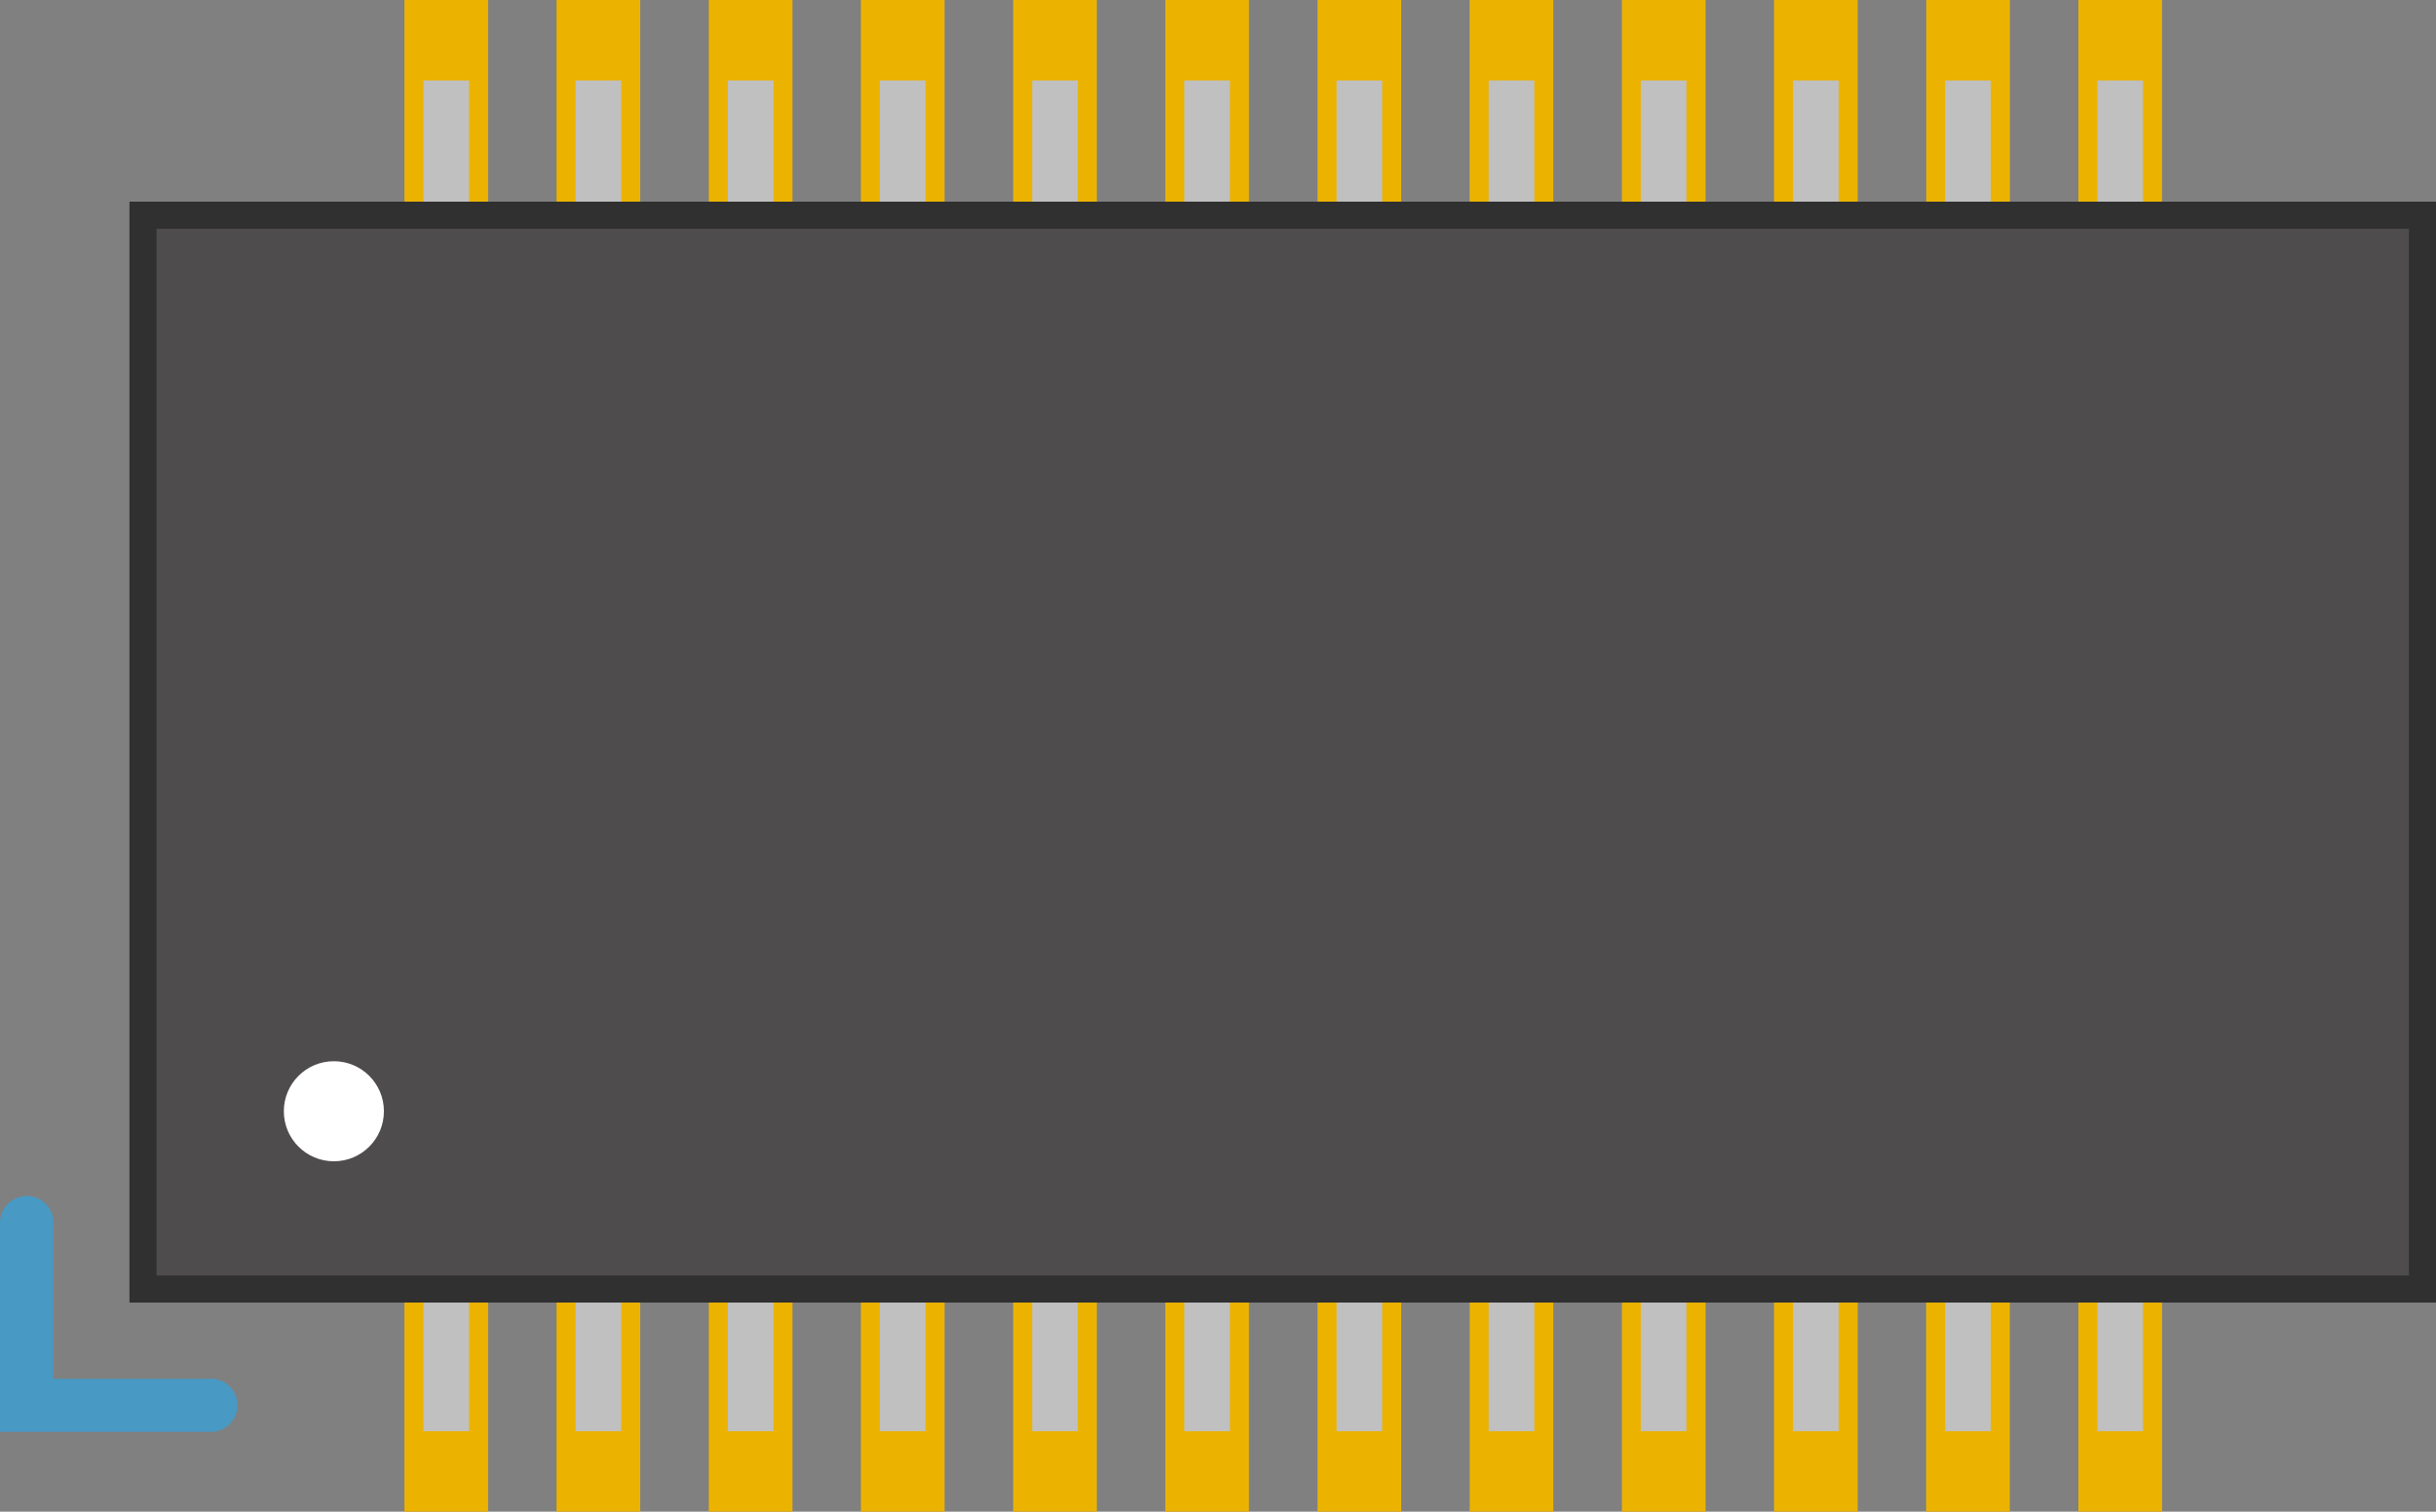 <svg
    xmlns="http://www.w3.org/2000/svg" 
    fill="#cfa550"
    viewBox="-8.008 -4.97 16.015 9.940">

    <rect x="-8.008" y="-4.97" width="16.015" height="9.940" fill="#808080" stroke="none"/>

    <rect width="0.55" height="1.463" x="-5.349" y="-4.970" fill="#ebb300"/>
    <rect width="0.55" height="1.463" x="-4.349" y="-4.970" fill="#ebb300"/>
    <rect width="0.55" height="1.463" x="-3.348" y="-4.970" fill="#ebb300"/>
    <rect width="0.55" height="1.463" x="-2.348" y="-4.970" fill="#ebb300"/>
    <rect width="0.55" height="1.463" x="-1.347" y="-4.970" fill="#ebb300"/>
    <rect width="0.55" height="1.463" x="-0.347" y="-4.970" fill="#ebb300"/>
    <rect width="0.55" height="1.463" x="+0.654" y="-4.970" fill="#ebb300"/>
    <rect width="0.55" height="1.463" x="+1.654" y="-4.970" fill="#ebb300"/>
    <rect width="0.55" height="1.463" x="+2.655" y="-4.970" fill="#ebb300"/>
    <rect width="0.55" height="1.463" x="+3.655" y="-4.970" fill="#ebb300"/>
    <rect width="0.55" height="1.463" x="+4.656" y="-4.970" fill="#ebb300"/>
    <rect width="0.55" height="1.463" x="+5.656" y="-4.970" fill="#ebb300"/>
    
    <rect width="0.30" height="0.934" x="-5.224" y="-4.441" fill="#c0c0c0"/>
    <rect width="0.30" height="0.934" x="-4.224" y="-4.441" fill="#c0c0c0"/>
    <rect width="0.30" height="0.934" x="-3.223" y="-4.441" fill="#c0c0c0"/>
    <rect width="0.30" height="0.934" x="-2.223" y="-4.441" fill="#c0c0c0"/>
    <rect width="0.30" height="0.934" x="-1.222" y="-4.441" fill="#c0c0c0"/>
    <rect width="0.30" height="0.934" x="-0.222" y="-4.441" fill="#c0c0c0"/>
    <rect width="0.30" height="0.934" x="+0.779" y="-4.441" fill="#c0c0c0"/>
    <rect width="0.30" height="0.934" x="+1.779" y="-4.441" fill="#c0c0c0"/>
    <rect width="0.30" height="0.934" x="+2.779" y="-4.441" fill="#c0c0c0"/>
    <rect width="0.30" height="0.934" x="+3.780" y="-4.441" fill="#c0c0c0"/>
    <rect width="0.30" height="0.934" x="+4.780" y="-4.441" fill="#c0c0c0"/>
    <rect width="0.30" height="0.934" x="+5.781" y="-4.441" fill="#c0c0c0"/>

    <rect width="0.55" height="1.463" x="-5.349" y="+3.507" fill="#ebb300"/>
    <rect width="0.55" height="1.463" x="-4.349" y="+3.507" fill="#ebb300"/>
    <rect width="0.55" height="1.463" x="-3.348" y="+3.507" fill="#ebb300"/>
    <rect width="0.55" height="1.463" x="-2.348" y="+3.507" fill="#ebb300"/>
    <rect width="0.55" height="1.463" x="-1.347" y="+3.507" fill="#ebb300"/>
    <rect width="0.55" height="1.463" x="-0.347" y="+3.507" fill="#ebb300"/>
    <rect width="0.55" height="1.463" x="+0.654" y="+3.507" fill="#ebb300"/>
    <rect width="0.55" height="1.463" x="+1.654" y="+3.507" fill="#ebb300"/>
    <rect width="0.55" height="1.463" x="+2.655" y="+3.507" fill="#ebb300"/>
    <rect width="0.55" height="1.463" x="+3.655" y="+3.507" fill="#ebb300"/>
    <rect width="0.55" height="1.463" x="+4.655" y="+3.507" fill="#ebb300"/>
    <rect width="0.55" height="1.463" x="+5.656" y="+3.507" fill="#ebb300"/>

    <rect width="0.30" height="0.934" x="-5.224" y="+3.507" fill="#c0c0c0"/>
    <rect width="0.30" height="0.934" x="-4.224" y="+3.507" fill="#c0c0c0"/>
    <rect width="0.30" height="0.934" x="-3.223" y="+3.507" fill="#c0c0c0"/>
    <rect width="0.30" height="0.934" x="-2.223" y="+3.507" fill="#c0c0c0"/>
    <rect width="0.30" height="0.934" x="-1.222" y="+3.507" fill="#c0c0c0"/>
    <rect width="0.30" height="0.934" x="-0.222" y="+3.507" fill="#c0c0c0"/>
    <rect width="0.30" height="0.934" x="+0.779" y="+3.507" fill="#c0c0c0"/>
    <rect width="0.30" height="0.934" x="+1.779" y="+3.507" fill="#c0c0c0"/>
    <rect width="0.30" height="0.934" x="+2.779" y="+3.507" fill="#c0c0c0"/>
    <rect width="0.30" height="0.934" x="+3.780" y="+3.507" fill="#c0c0c0"/>
    <rect width="0.30" height="0.934" x="+4.780" y="+3.507" fill="#c0c0c0"/>
    <rect width="0.30" height="0.934" x="+5.781" y="+3.507" fill="#c0c0c0"/>
    
    <rect width="14.986" height="7.061" x="-7.068" y="-3.555" fill="#4f4c4d" stroke="#303030" stroke-width="0.178"/>
    
    <circle cx="-5.813" cy="2.337" r=".329" fill="#ffffff"/>
    
    <path fill="#4899c4" d="M-7.834 2.895a.175.175 0 0 0-.174.178v.865a.176.176 0 0 0 0 .009v.498h1.373a.175.175 0 1 0 0-.349h-1.022V3.95a.176.176 0 0 0 0-.013v-.865a.175.175 0 0 0-.177-.178z"/>
</svg>